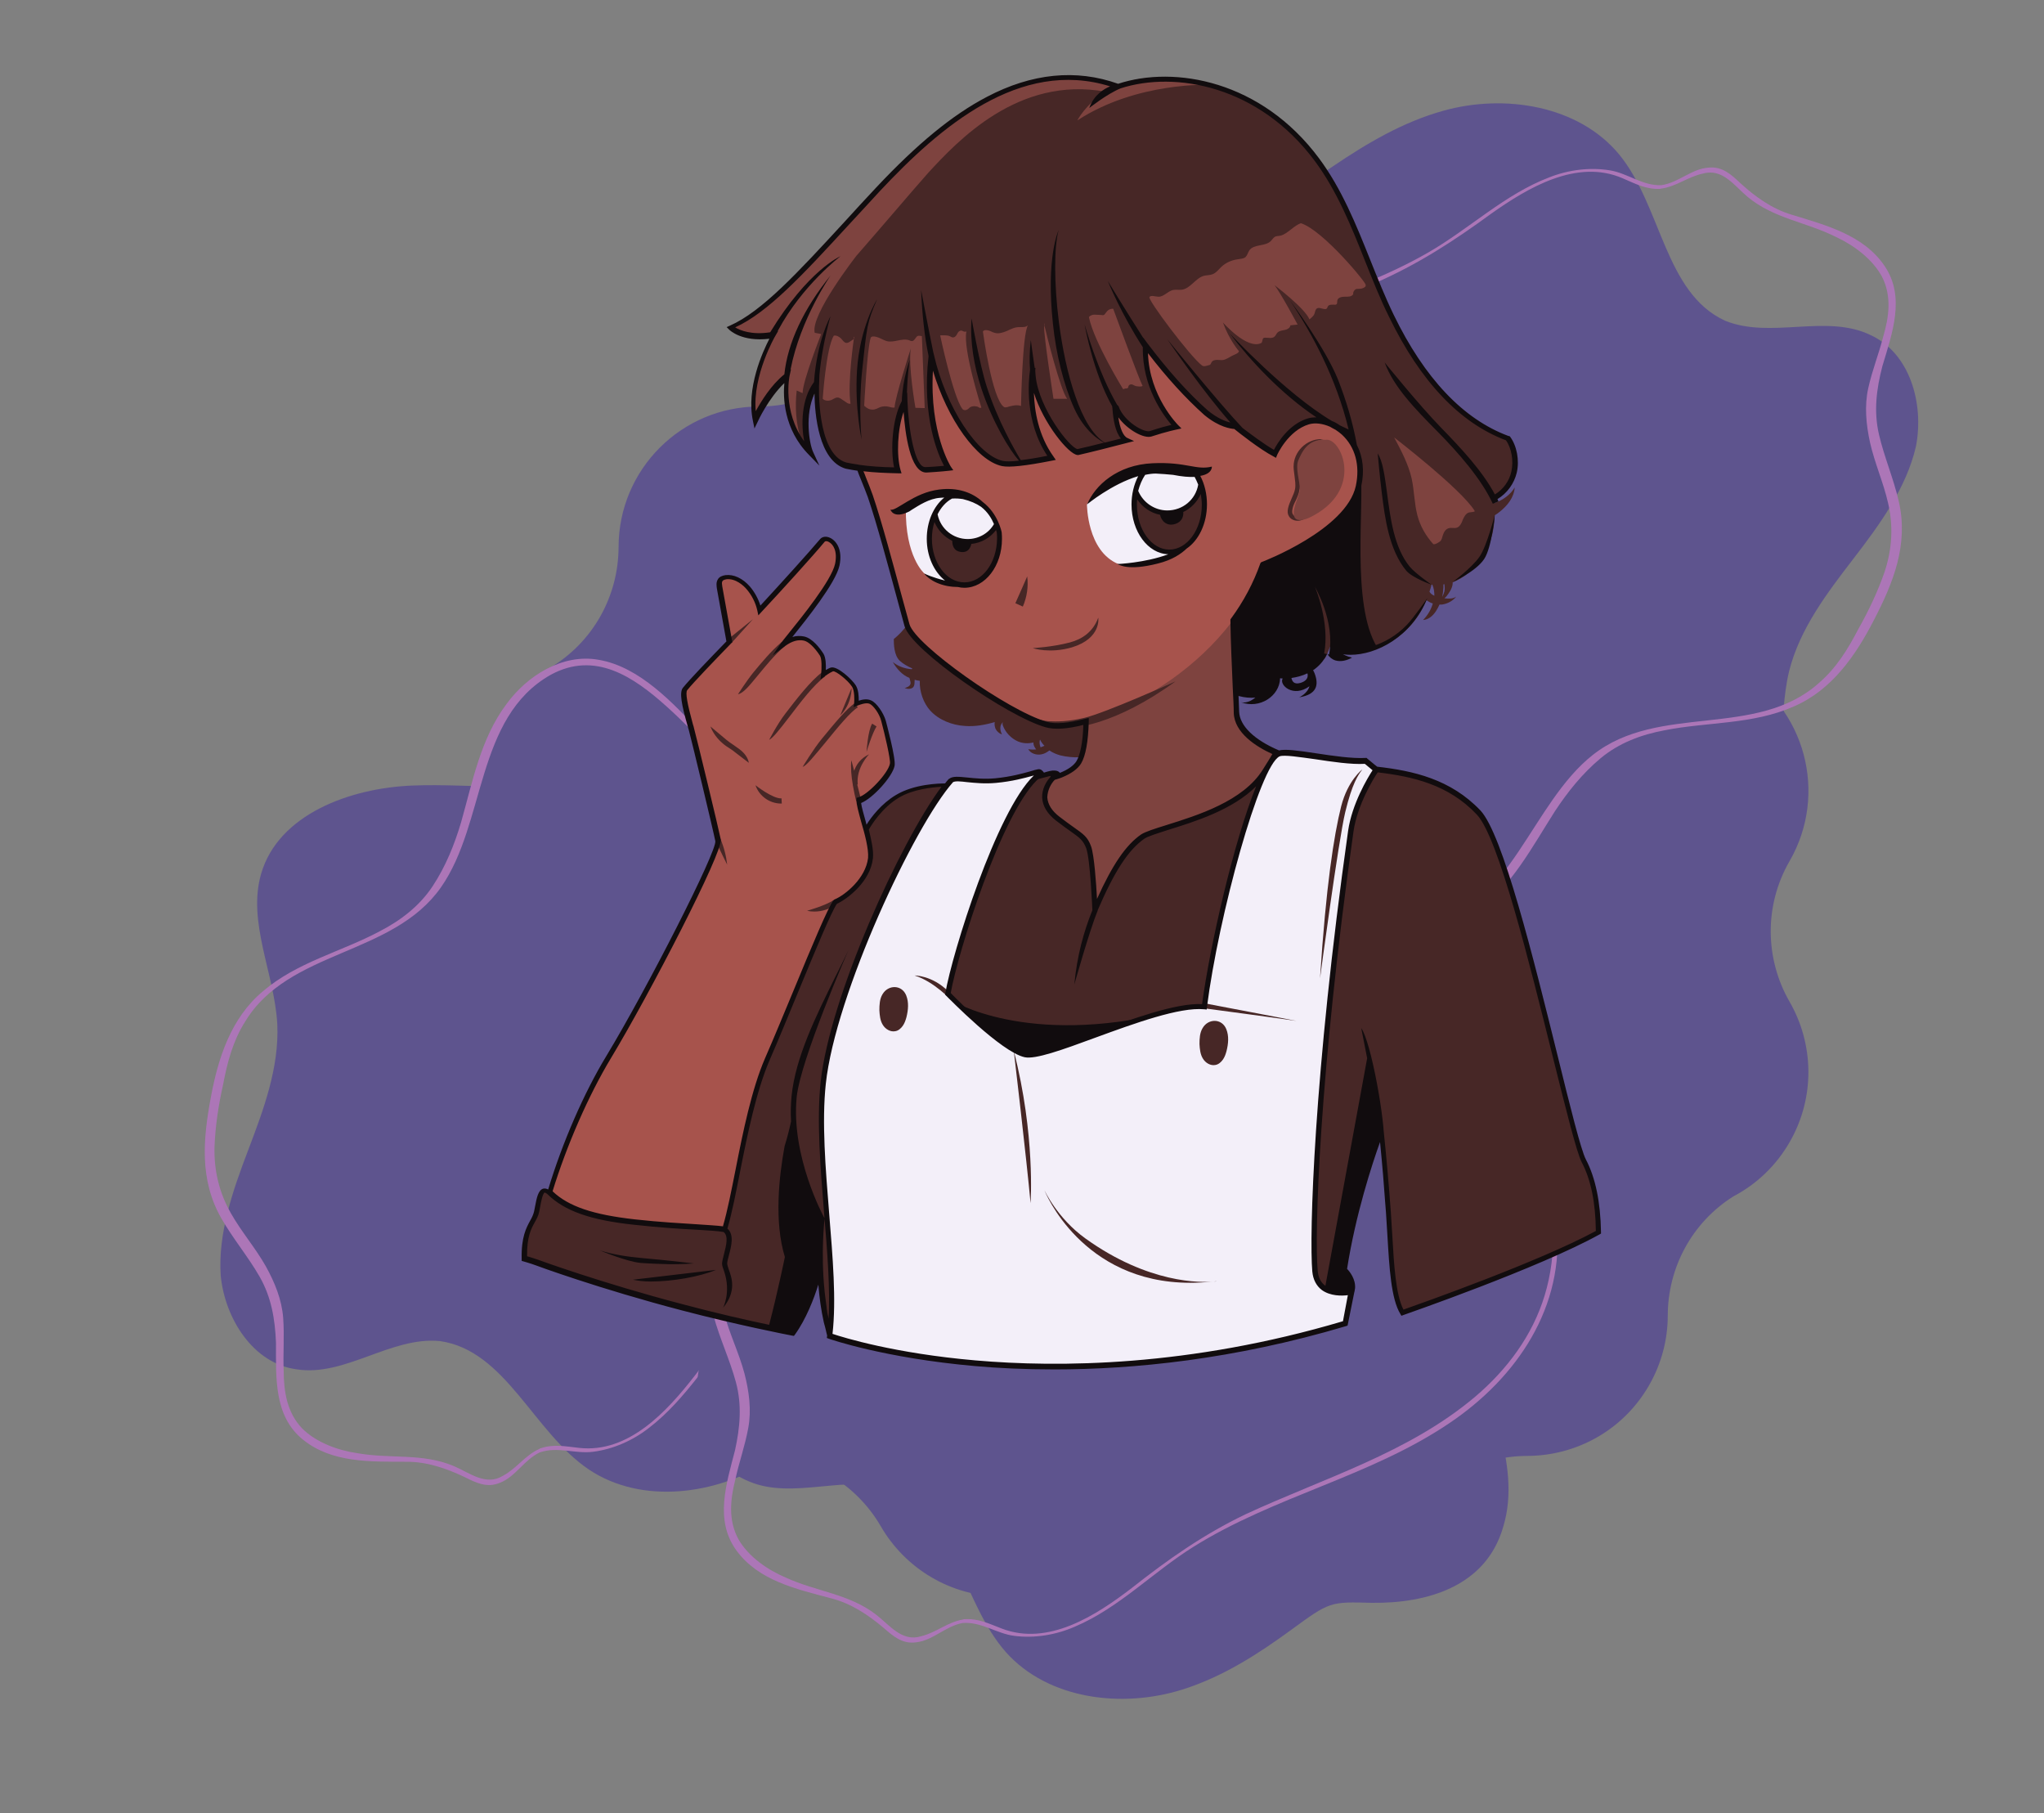 <svg xmlns="http://www.w3.org/2000/svg" xmlns:xlink="http://www.w3.org/1999/xlink" width="424" zoomAndPan="magnify" viewBox="0 0 318 282" height="376" preserveAspectRatio="xMidYMid meet" version="1.0"><rect x="0" y="0" width="318" height="282" fill="#808080" stroke="none"/><defs><clipPath id="10e2482440"><path d="M 74.352 41.352 L 281.352 41.352 L 281.352 248.352 L 74.352 248.352 Z M 74.352 41.352 " clip-rule="nonzero"/></clipPath><clipPath id="74b4735046"><path d="M 34 98 L 162 98 L 162 233 L 34 233 Z M 34 98 " clip-rule="nonzero"/></clipPath><clipPath id="61cdd91d23"><path d="M 194.598 179.855 L 67.922 260.188 L 0.441 153.781 L 127.117 73.445 Z M 194.598 179.855 " clip-rule="nonzero"/></clipPath><clipPath id="d0bb7b7021"><path d="M 194.598 179.855 L 67.922 260.188 L 0.441 153.781 L 127.117 73.445 Z M 194.598 179.855 " clip-rule="nonzero"/></clipPath><clipPath id="411ceeb9b3"><path d="M 31 102 L 160 102 L 160 231 L 31 231 Z M 31 102 " clip-rule="nonzero"/></clipPath><clipPath id="75fe0ab9b2"><path d="M 194.598 179.855 L 67.922 260.188 L 0.441 153.781 L 127.117 73.445 Z M 194.598 179.855 " clip-rule="nonzero"/></clipPath><clipPath id="a0ba6e66da"><path d="M 194.598 179.855 L 67.922 260.188 L 0.441 153.781 L 127.117 73.445 Z M 194.598 179.855 " clip-rule="nonzero"/></clipPath><clipPath id="4e35379d61"><path d="M 108 140 L 240 140 L 240 265 L 108 265 Z M 108 140 " clip-rule="nonzero"/></clipPath><clipPath id="b88b428543"><path d="M 268.422 235.844 L 125.551 281.547 L 87.16 161.539 L 230.031 115.836 Z M 268.422 235.844 " clip-rule="nonzero"/></clipPath><clipPath id="6fd876fc58"><path d="M 268.422 235.844 L 125.551 281.547 L 87.16 161.539 L 230.031 115.836 Z M 268.422 235.844 " clip-rule="nonzero"/></clipPath><clipPath id="e2d8a32461"><path d="M 110 134 L 243 134 L 243 256 L 110 256 Z M 110 134 " clip-rule="nonzero"/></clipPath><clipPath id="cd0f85aa5a"><path d="M 268.422 235.844 L 125.551 281.547 L 87.16 161.539 L 230.031 115.836 Z M 268.422 235.844 " clip-rule="nonzero"/></clipPath><clipPath id="f8c2e69d5b"><path d="M 268.422 235.844 L 125.551 281.547 L 87.16 161.539 L 230.031 115.836 Z M 268.422 235.844 " clip-rule="nonzero"/></clipPath><clipPath id="2b0baf2f98"><path d="M 165 16 L 299 16 L 299 139 L 165 139 Z M 165 16 " clip-rule="nonzero"/></clipPath><clipPath id="863e4c8c0d"><path d="M 139.27 40.984 L 283.738 0.625 L 317.641 121.98 L 173.172 162.34 Z M 139.27 40.984 " clip-rule="nonzero"/></clipPath><clipPath id="a2a7d68fc6"><path d="M 139.27 40.984 L 283.738 0.625 L 317.641 121.98 L 173.172 162.34 Z M 139.27 40.984 " clip-rule="nonzero"/></clipPath><clipPath id="38b3e74887"><path d="M 163 26 L 296 26 L 296 146 L 163 146 Z M 163 26 " clip-rule="nonzero"/></clipPath><clipPath id="7c2d066389"><path d="M 139.27 40.984 L 283.738 0.625 L 317.641 121.98 L 173.172 162.34 Z M 139.27 40.984 " clip-rule="nonzero"/></clipPath><clipPath id="297e3614c4"><path d="M 139.27 40.984 L 283.738 0.625 L 317.641 121.98 L 173.172 162.34 Z M 139.27 40.984 " clip-rule="nonzero"/></clipPath><clipPath id="cf016de6be"><path d="M 81.078 118 L 249 118 L 249 213 L 81.078 213 Z M 81.078 118 " clip-rule="nonzero"/></clipPath><clipPath id="1fc08523bd"><path d="M 81.078 11 L 249.078 11 L 249.078 214 L 81.078 214 Z M 81.078 11 " clip-rule="nonzero"/></clipPath></defs><g clip-path="url(#10e2482440)"><path fill="#5e548e" d="M 256.555 74.184 C 252.508 67.172 245.164 63.25 237.613 63.246 L 237.617 63.242 C 230.066 63.238 222.723 59.316 218.676 52.305 C 212.637 41.848 199.262 38.262 188.801 44.301 L 188.801 44.305 L 188.801 44.297 C 182.305 48.039 174.059 48.336 167.078 44.379 C 163.828 42.465 160.039 41.363 155.992 41.363 C 147.898 41.363 140.832 45.762 137.051 52.297 C 133.27 58.832 126.203 63.23 118.109 63.23 C 106.031 63.23 96.238 73.02 96.238 85.098 L 96.238 85.102 L 96.234 85.098 C 96.227 92.594 92.363 99.879 85.457 103.945 C 82.168 105.801 79.316 108.535 77.293 112.043 C 73.246 119.055 73.52 127.371 77.289 133.914 C 81.059 140.457 81.332 148.773 77.285 155.785 C 71.246 166.242 74.828 179.617 85.289 185.656 L 85.293 185.66 L 85.289 185.664 C 91.824 189.441 96.219 196.508 96.219 204.605 C 96.219 216.684 106.012 226.473 118.09 226.473 C 126.184 226.473 133.246 230.871 137.031 237.406 C 140.812 243.941 147.879 248.34 155.973 248.34 C 160.02 248.34 163.809 247.238 167.059 245.324 C 174.035 241.367 182.285 241.664 188.781 245.41 L 188.781 245.402 C 199.242 251.441 212.617 247.855 218.656 237.398 C 222.703 230.391 230.043 226.469 237.594 226.461 L 237.594 226.457 C 245.145 226.453 252.488 222.531 256.531 215.523 C 258.523 212.07 259.469 208.305 259.465 204.586 L 259.469 204.59 C 259.477 197.305 263.125 190.215 269.676 186.09 C 273.207 184.234 276.27 181.391 278.41 177.68 C 282.461 170.668 282.184 162.352 278.414 155.809 C 274.645 149.266 274.371 140.949 278.418 133.938 C 284.457 123.477 280.875 110.105 270.414 104.062 L 270.41 104.062 L 270.414 104.062 C 263.93 100.309 259.555 93.324 259.484 85.309 C 259.523 81.531 258.578 77.691 256.555 74.184 " fill-opacity="1" fill-rule="nonzero"/></g><g clip-path="url(#74b4735046)"><g clip-path="url(#61cdd91d23)"><g clip-path="url(#d0bb7b7021)"><path fill="#5e548e" d="M 161.578 190.203 C 162.016 179.602 153.09 171.172 149.742 161.188 C 145.996 150.266 149.168 138.328 149.441 126.844 C 149.715 115.355 145.012 101.668 133.805 99.047 C 126.07 97.203 118.426 101.457 112.207 106.395 C 105.988 111.328 100.398 117.258 93.066 120.121 C 83.992 123.691 73.84 121.793 64.145 122.188 C 54.449 122.578 43.312 126.664 40.625 135.91 C 38.441 143.449 42.723 151.449 43.141 159.324 C 43.445 166.078 41.008 172.586 38.625 178.859 C 36.238 185.137 33.891 191.785 34.34 198.449 C 35.016 205.164 39.414 212.102 46.148 212.992 C 53.664 214.18 60.797 207.867 68.418 208.594 C 78.676 210.027 82.984 222.777 91.645 228.598 C 99.898 234.082 111.438 232.52 119.809 227.211 C 125.34 223.703 129.691 218.957 133.719 214.02 C 138.422 208.262 138.422 208.262 144.836 206.773 C 153.082 204.719 161.348 199.875 161.578 190.203 Z M 161.578 190.203 " fill-opacity="1" fill-rule="nonzero"/></g></g></g><g clip-path="url(#411ceeb9b3)"><g clip-path="url(#75fe0ab9b2)"><g clip-path="url(#a0ba6e66da)"><path fill="#ac76b7" d="M 83.98 225.914 C 86.75 224.953 89.516 226.176 92.27 225.816 C 95.402 225.422 98.508 224.047 101.023 222.055 C 106.906 217.531 110.605 210.816 115.719 205.391 C 125.941 194.543 139.605 187.859 149.418 176.676 C 157.746 167.227 162.285 154.621 157.645 142.285 C 155.547 136.469 151.18 132.094 144.91 131.305 C 142.082 130.914 139.094 131.223 136.211 131.066 C 132.488 130.848 129.066 129.84 125.801 128.141 C 119.27 124.742 114.184 119.23 109.047 113.957 C 104.824 109.488 99.559 103.699 93.109 102.625 C 87.5 101.621 81.969 105.129 78.789 109.523 C 74.797 114.836 73.52 121.602 71.738 127.891 C 70.727 131.312 69.34 134.77 67.309 137.844 C 65.281 140.918 62.34 143.18 59.039 144.875 C 53.098 148.047 46.164 149.664 40.887 154.203 C 35.945 158.328 33.934 164.566 32.812 170.637 C 31.586 177.172 31.016 183.488 34.414 189.469 C 36.246 192.676 38.645 195.52 40.391 198.582 C 42.223 201.785 42.793 205.195 42.938 208.875 C 42.949 214.223 42.574 220.219 47.098 223.898 C 51.621 227.582 57.633 227.34 63.223 227.371 C 66.387 227.348 69.438 228.391 72.293 229.754 C 74.039 230.629 75.789 231.508 77.812 230.621 C 80.211 229.695 81.531 227.07 83.98 225.914 C 84.352 225.879 84.137 225.223 83.852 225.402 C 81.688 226.379 80.383 228.395 78.305 229.516 C 75.609 231.223 73.055 229.074 70.609 228.043 C 65.723 225.98 60.762 226.945 55.617 226.039 C 52.551 225.602 49.184 224.363 47 222.176 C 44.637 219.703 44.156 216.438 44.137 213.273 C 44.016 210.57 44.266 207.832 44.055 204.988 C 43.844 202.145 42.742 199.469 41.359 196.973 C 39.707 194.051 37.574 191.633 35.922 188.711 C 34.09 185.508 33.285 182.047 33.371 178.418 C 33.496 175.164 33.992 171.871 34.723 168.633 C 35.363 165.25 36.234 161.918 38.121 158.934 C 44.91 147.684 61.09 148.734 68.609 138.012 C 75.602 128.02 73.941 111.605 85.652 104.977 C 92.586 101.172 98.59 105.305 103.648 109.836 C 108.711 114.367 113.102 119.719 118.445 124.07 C 122.879 127.613 128.02 130.703 133.828 131.387 C 139.863 132.125 146.562 130.457 151.816 134.664 C 157.109 139.246 158.969 147.199 158.723 153.707 C 158.473 160.215 156 166.352 152.238 171.711 C 144.383 182.848 132.57 189.941 122.262 198.461 C 116.699 203.18 112.387 208.297 108.059 214.02 C 103.785 219.508 97.809 226.078 90.098 225.211 C 87.961 224.98 86.105 224.566 83.992 225.312 C 83.566 225.582 83.695 226.098 83.98 225.914 Z M 83.98 225.914 " fill-opacity="1" fill-rule="nonzero"/></g></g></g><g clip-path="url(#4e35379d61)"><g clip-path="url(#b88b428543)"><g clip-path="url(#6fd876fc58)"><path fill="#5e548e" d="M 233.859 237.508 C 236.961 227.367 230.457 216.953 229.742 206.445 C 228.879 194.93 234.965 184.184 238.133 173.141 C 241.301 162.098 240.211 147.664 230.027 142.297 C 223.012 138.559 214.539 140.738 207.277 143.941 C 200.012 147.148 193.105 151.469 185.289 152.387 C 175.605 153.547 166.262 149.145 156.781 147.074 C 147.301 145.004 135.496 146.141 130.559 154.406 C 126.543 161.148 128.66 169.973 127.074 177.695 C 125.66 184.309 121.656 189.988 117.766 195.457 C 113.871 200.926 109.918 206.766 108.668 213.324 C 107.625 219.992 110.129 227.816 116.414 230.379 C 123.387 233.43 131.887 229.125 139.074 231.754 C 148.637 235.734 149.582 249.16 156.492 256.98 C 163.09 264.371 174.648 265.777 184.09 262.758 C 190.328 260.762 195.738 257.273 200.883 253.512 C 206.887 249.129 206.887 249.129 213.473 249.312 C 221.969 249.41 231.191 246.809 233.859 237.508 Z M 233.859 237.508 " fill-opacity="1" fill-rule="nonzero"/></g></g></g><g clip-path="url(#e2d8a32461)"><g clip-path="url(#cd0f85aa5a)"><g clip-path="url(#f8c2e69d5b)"><path fill="#ac76b7" d="M 149.754 252.449 C 152.676 252.219 155.043 254.102 157.801 254.449 C 160.926 254.855 164.281 254.312 167.219 253.02 C 174.055 250.129 179.328 244.57 185.648 240.613 C 198.281 232.699 213.191 229.691 225.512 221.348 C 235.961 214.312 243.535 203.266 242.164 190.152 C 241.605 183.996 238.488 178.66 232.621 176.312 C 229.98 175.219 227.012 174.762 224.262 173.883 C 220.719 172.727 217.66 170.891 214.93 168.422 C 209.469 163.48 205.941 156.863 202.309 150.461 C 199.348 145.07 195.719 138.137 189.754 135.473 C 184.578 133.078 178.34 135.074 174.152 138.527 C 168.949 142.652 166 148.875 162.688 154.512 C 160.844 157.566 158.629 160.562 155.887 163.023 C 153.148 165.484 149.73 166.93 146.109 167.734 C 139.555 169.305 132.441 169.117 126.188 172.172 C 120.363 174.914 116.84 180.441 114.219 186.031 C 111.383 192.043 109.234 198.008 111.008 204.656 C 111.973 208.219 113.574 211.578 114.488 214.984 C 115.449 218.547 115.141 221.988 114.352 225.586 C 113.012 230.766 111.133 236.469 114.578 241.176 C 118.023 245.879 123.902 247.168 129.301 248.609 C 132.371 249.387 135.059 251.168 137.473 253.207 C 138.945 254.496 140.414 255.789 142.598 255.441 C 145.148 255.152 147.09 252.949 149.754 252.449 C 150.121 252.504 150.078 251.816 149.758 251.918 C 147.418 252.316 145.645 253.938 143.352 254.496 C 140.312 255.469 138.383 252.742 136.277 251.129 C 132.07 247.898 127.031 247.574 122.277 245.398 C 119.426 244.199 116.477 242.152 114.918 239.48 C 113.258 236.496 113.617 233.211 114.398 230.145 C 114.965 227.5 115.902 224.914 116.414 222.109 C 116.93 219.305 116.539 216.438 115.832 213.672 C 114.969 210.43 113.52 207.547 112.66 204.305 C 111.695 200.742 111.793 197.191 112.793 193.703 C 113.738 190.586 115.051 187.523 116.574 184.574 C 118.051 181.461 119.734 178.461 122.312 176.051 C 131.727 166.879 147.117 171.988 157.102 163.512 C 166.391 155.613 168.938 139.312 181.941 135.859 C 189.613 133.93 194.375 139.449 198.125 145.109 C 201.879 150.773 204.773 157.062 208.844 162.625 C 212.238 167.168 216.434 171.461 221.875 173.59 C 227.531 175.828 234.434 175.906 238.453 181.309 C 242.414 187.082 242.207 195.242 240.32 201.477 C 238.434 207.711 234.488 213.023 229.496 217.258 C 219.082 226.047 205.859 229.926 193.73 235.562 C 187.156 238.723 181.691 242.582 176.059 247.023 C 170.535 251.254 163.09 256.102 155.848 253.312 C 153.84 252.547 152.152 251.68 149.918 251.867 C 149.438 252.02 149.434 252.551 149.754 252.449 Z M 149.754 252.449 " fill-opacity="1" fill-rule="nonzero"/></g></g></g><g clip-path="url(#2b0baf2f98)"><g clip-path="url(#863e4c8c0d)"><g clip-path="url(#a2a7d68fc6)"><path fill="#5e548e" d="M 173.871 40.605 C 170.395 50.629 176.508 61.277 176.832 71.801 C 177.266 83.34 170.781 93.852 167.207 104.77 C 163.629 115.691 164.184 130.156 174.156 135.895 C 181.027 139.895 189.578 138.027 196.953 135.098 C 204.332 132.164 211.395 128.102 219.242 127.477 C 228.961 126.676 238.137 131.422 247.531 133.844 C 256.93 136.266 268.77 135.57 274.012 127.492 C 278.273 120.906 276.488 112.008 278.359 104.348 C 280.016 97.797 284.227 92.27 288.32 86.945 C 292.414 81.625 296.582 75.938 298.078 69.43 C 299.367 62.805 297.156 54.895 290.969 52.098 C 284.113 48.793 275.461 52.773 268.375 49.883 C 258.965 45.547 258.523 32.098 251.906 24.027 C 245.59 16.395 234.09 14.559 224.543 17.227 C 218.234 18.988 212.699 22.273 207.418 25.84 C 201.254 29.996 201.254 29.996 194.684 29.57 C 186.195 29.156 176.883 31.41 173.871 40.605 Z M 173.871 40.605 " fill-opacity="1" fill-rule="nonzero"/></g></g></g><g clip-path="url(#38b3e74887)"><g clip-path="url(#7c2d066389)"><g clip-path="url(#297e3614c4)"><path fill="#ac76b7" d="M 258.477 28.805 C 255.543 28.926 253.25 26.957 250.508 26.504 C 247.398 25.984 244.027 26.402 241.043 27.582 C 234.105 30.219 228.625 35.578 222.164 39.297 C 209.242 46.734 194.234 49.188 181.609 57.066 C 170.906 63.711 162.926 74.469 163.809 87.621 C 164.141 93.793 167.059 99.242 172.832 101.809 C 175.43 102.996 178.379 103.562 181.094 104.547 C 184.594 105.832 187.582 107.781 190.215 110.352 C 195.488 115.492 198.77 122.234 202.164 128.77 C 204.918 134.262 208.289 141.328 214.152 144.215 C 219.234 146.797 225.543 145.035 229.855 141.742 C 235.211 137.809 238.387 131.699 241.906 126.191 C 243.863 123.211 246.188 120.297 249.02 117.941 C 251.848 115.582 255.316 114.266 258.965 113.594 C 265.574 112.273 272.676 112.723 279.039 109.902 C 284.961 107.379 288.688 101.984 291.512 96.496 C 294.574 90.598 296.941 84.715 295.414 78.004 C 294.586 74.406 293.105 70.992 292.32 67.555 C 291.492 63.961 291.93 60.531 292.852 56.965 C 294.383 51.84 296.473 46.207 293.207 41.379 C 289.938 36.547 284.109 35.043 278.77 33.402 C 275.73 32.512 273.113 30.633 270.773 28.5 C 269.352 27.16 267.93 25.816 265.734 26.082 C 263.176 26.273 261.152 28.406 258.477 28.805 C 258.105 28.734 258.125 29.426 258.449 29.336 C 260.805 29.023 262.637 27.469 264.945 26.996 C 268.02 26.137 269.848 28.934 271.891 30.625 C 275.973 34.012 281 34.52 285.668 36.871 C 288.473 38.176 291.344 40.332 292.805 43.059 C 294.352 46.105 293.871 49.371 292.973 52.406 C 292.309 55.027 291.277 57.578 290.66 60.363 C 290.043 63.145 290.324 66.027 290.93 68.816 C 291.668 72.09 293.012 75.02 293.754 78.293 C 294.582 81.891 294.352 85.438 293.223 88.883 C 292.164 91.965 290.738 94.973 289.105 97.867 C 287.516 100.922 285.723 103.859 283.055 106.172 C 273.309 114.984 258.117 109.309 247.824 117.406 C 238.246 124.953 235.098 141.148 221.973 144.117 C 214.234 145.758 209.68 140.07 206.141 134.27 C 202.605 128.473 199.945 122.078 196.082 116.371 C 192.859 111.699 188.828 107.258 183.469 104.926 C 177.902 102.48 171.008 102.145 167.191 96.598 C 163.445 90.68 163.957 82.531 166.074 76.371 C 168.191 70.211 172.328 65.055 177.477 61.004 C 188.211 52.609 201.57 49.227 213.898 44.043 C 220.586 41.129 226.191 37.477 231.984 33.246 C 237.664 29.223 245.281 24.66 252.414 27.715 C 254.395 28.555 256.047 29.484 258.285 29.379 C 258.773 29.242 258.797 28.715 258.477 28.805 Z M 258.477 28.805 " fill-opacity="1" fill-rule="nonzero"/></g></g></g><path fill="#472726" d="M 232.492 78.23 C 232.453 77.992 232.453 77.75 232.41 77.508 C 233.973 76.707 235.137 75.184 235.535 73.461 C 235.938 71.734 235.617 69.609 234.574 68.207 C 226.16 65.078 220.43 57.219 216.504 49.16 C 212.578 41.098 210.293 32.078 204.926 24.898 C 196.59 13.672 183.609 10.262 173.992 13.512 C 159.648 8.258 146.75 18.723 136.652 29.512 C 126.555 40.297 119.824 48.355 113.773 51.086 C 113.773 51.086 115.777 53.09 120.465 52.246 C 120.465 52.246 116.258 59.383 117.578 65.48 C 117.578 65.48 119.625 60.988 122.629 58.664 C 122.629 58.664 121.145 65.441 126.195 70.574 C 125.395 68.809 124.633 63.195 127.156 59.867 C 127.156 59.867 126.637 71.094 131.684 72.578 C 132.324 72.699 133.004 72.816 133.648 72.898 C 140.379 78.953 142.5 94.711 142.5 94.711 C 141.781 96.559 140.578 98.16 139.055 99.402 C 139.055 100.086 139.055 101.891 139.977 102.773 C 140.539 103.293 141.219 103.656 141.941 103.977 C 141.902 104.016 141.859 104.055 141.859 104.094 C 140.777 104.016 139.738 103.656 138.895 102.973 C 139.535 104.055 140.336 104.977 141.5 105.457 C 141.5 105.5 141.5 105.578 141.539 105.621 C 141.578 105.859 141.699 106.102 141.66 106.34 C 141.578 106.742 141.141 106.902 140.738 107.023 C 140.98 107.062 141.18 107.184 141.418 107.145 C 141.66 107.145 141.902 107.062 142.062 106.902 C 142.34 106.582 142.262 106.141 142.301 105.738 C 142.582 105.82 142.82 105.859 143.102 105.898 C 143.023 107.543 143.664 109.348 144.707 110.512 C 146.066 111.996 148.109 112.797 150.113 112.918 C 151.676 113.039 153.238 112.758 154.762 112.316 C 154.684 112.676 154.762 113.039 154.883 113.359 C 155.082 113.758 155.441 114.082 155.883 114.242 C 155.645 113.758 155.523 113.156 155.762 112.676 C 155.844 112.555 155.926 112.438 156.004 112.316 C 155.965 112.516 155.965 112.676 156.004 112.797 C 156.406 113.918 157.285 114.844 158.367 115.324 C 159.129 115.645 159.969 115.684 160.773 115.484 C 160.773 115.766 160.852 116.047 161.012 116.285 C 161.051 116.367 161.133 116.484 161.211 116.566 C 160.812 116.605 160.371 116.605 159.969 116.527 C 160.371 117.246 161.293 117.488 162.055 117.328 C 162.496 117.246 162.895 117.008 163.258 116.727 C 163.777 117.086 164.379 117.328 164.938 117.488 C 166.902 117.969 169.027 117.891 170.949 117.246 L 179.363 113.078 C 179.203 112.477 183.328 103.293 190.863 92.789 C 198.395 82.242 199.797 95.113 199.797 95.113 L 205.969 101.77 L 206.008 102.57 C 206.168 102.332 206.328 102.051 206.449 101.77 L 208.453 96.918 L 214.223 100.848 C 217.227 99.723 220.27 97.359 221.914 93.348 C 222.234 93.59 222.555 93.75 222.914 93.871 C 222.637 94.832 222.113 95.715 221.395 96.438 C 222.234 96.395 222.914 95.793 223.395 95.074 C 223.598 94.754 223.797 94.391 223.957 94.031 C 224.078 94.031 224.238 94.031 224.359 94.031 C 225.199 93.91 226.039 93.469 226.562 92.789 C 226.121 93.148 225.398 93.148 224.719 93.066 C 224.84 92.949 224.918 92.867 225.039 92.746 C 225.48 92.188 225.922 91.543 226 90.824 C 226 90.742 226 90.664 226 90.582 C 229.246 89.297 232.453 85.648 232.531 80.156 C 232.812 79.996 233.094 79.797 233.332 79.594 C 234.535 78.633 235.535 77.391 235.656 75.824 C 235.016 76.906 233.812 77.832 232.492 78.23 Z M 161.895 116.246 C 161.734 115.883 161.695 115.484 161.773 115.121 C 161.773 115.082 161.812 115.082 161.812 115.043 C 161.973 115.402 162.215 115.723 162.496 116.004 C 162.293 116.086 162.094 116.164 161.895 116.246 Z M 222.996 92.586 C 222.754 92.465 222.516 92.266 222.395 92.027 C 222.516 91.664 222.637 91.305 222.715 90.941 C 222.754 90.941 222.797 90.941 222.836 90.941 C 223.074 91.465 223.156 92.066 223.156 92.668 C 223.117 92.629 223.074 92.629 222.996 92.586 Z M 224.719 91.984 C 224.637 92.305 224.52 92.586 224.359 92.867 C 224.477 92.387 224.52 91.906 224.559 91.426 C 224.559 91.262 224.559 91.062 224.559 90.902 C 224.598 90.902 224.68 90.863 224.719 90.863 C 224.758 91.223 224.797 91.625 224.719 91.984 Z M 224.719 91.984 " fill-opacity="1" fill-rule="nonzero"/><path fill="#110c0e" d="M 214.262 100.688 C 210.133 94.07 212.336 78.27 211.656 73.219 L 189.781 76.066 L 175.477 97.359 L 179.402 112.957 L 190.781 107.344 C 191.824 108.145 193.668 108.668 195.309 108.508 C 195.07 108.707 194.789 108.867 194.508 109.027 C 194.066 109.227 193.547 109.348 193.066 109.227 C 195.949 110.312 199.074 108.305 199.156 105.5 C 199.277 105.5 199.395 105.539 199.555 105.539 C 198.957 106.543 201.199 108.586 203.723 106.742 C 203.402 107.906 202.121 108.465 202.121 108.465 C 204.887 108.023 205.207 106.543 204.523 104.738 C 204.445 104.535 204.363 104.375 204.285 104.254 C 205.164 103.656 205.926 102.852 206.449 101.73 L 206.008 101.648 C 206.93 96.836 204.605 91.344 204.566 91.262 C 204.566 91.262 207.77 96.719 206.77 101.809 L 206.527 101.77 C 206.809 102.211 207.25 102.57 207.77 102.73 C 208.613 102.973 209.574 102.73 210.336 102.289 C 209.613 102.129 208.852 101.809 208.332 101.289 C 209.973 101.648 212.098 101.488 214.262 100.688 Z M 202.32 106.223 C 201.238 106.543 201 105.859 200.918 105.457 C 201.719 105.34 202.562 105.137 203.402 104.738 C 203.402 104.738 203.805 105.781 202.32 106.223 Z M 206.488 101.648 C 206.488 101.691 206.527 101.73 206.566 101.77 L 206.449 101.73 C 206.449 101.691 206.488 101.691 206.488 101.648 Z M 206.488 101.648 " fill-opacity="1" fill-rule="nonzero"/><path fill="#7e433f" d="M 212.059 119.453 C 208.773 124.145 204.566 128.195 199.598 131.082 C 190.422 136.457 175.918 149.328 165.98 145.52 C 160.051 143.234 157.688 127.555 154.039 122.379 C 159.289 122.18 166.18 121.219 167.785 118.57 C 169.426 115.883 168.945 107.785 168.543 105.137 C 167.703 99.242 171.992 93.75 177.398 91.305 C 179.203 90.5 181.164 90.102 183.09 89.699 C 186.176 89.059 189.258 89.18 192.344 88.535 C 191.184 91.465 192.223 106.301 192.344 110.793 C 192.465 115.281 200.598 118.492 205.688 118.934 C 207.891 119.133 210.016 119.254 212.059 119.453 Z M 212.059 119.453 " fill-opacity="1" fill-rule="nonzero"/><g clip-path="url(#cf016de6be)"><path fill="#472726" d="M 248.719 191.672 C 239.223 197.004 218.27 204.184 218.27 204.184 C 216.504 201.336 216.543 194.039 216.105 188.586 C 215.902 186.02 215.504 180.926 214.98 175.875 C 211.898 182.57 207.449 206.309 207.449 206.309 C 157.164 218.34 129.32 207.871 129.32 207.871 C 128.238 204.344 127.836 200.535 127.719 197.285 C 127.719 197.285 126.355 203.34 123.512 207.312 C 119.102 206.43 114.938 205.508 111.051 204.543 C 94.621 200.535 83.645 196.363 83.645 196.363 C 82.883 196.082 81.719 195.762 81.719 195.762 C 81.602 190.832 83.242 190.23 83.602 188.465 C 83.965 186.699 84.164 184.133 85.605 185.578 L 86.648 186.02 L 109.406 172.504 L 134.848 129.156 C 137.414 124.426 142.383 121.258 148.473 122.219 L 155.805 121.617 L 159.051 121.297 L 161.133 120.938 C 162.375 120.656 163.578 120.176 164.176 120.215 C 164.82 120.254 164.859 120.695 164.859 120.695 L 163.738 121.059 C 163.738 121.059 162.695 122.34 162.734 123.945 C 162.816 125.828 164.777 127.312 164.777 127.312 C 168.105 129.879 168.867 129.961 169.547 131.723 C 170.188 133.488 170.547 141.469 170.547 141.469 C 173.555 134.492 175.758 131.605 177.961 130.078 C 180.164 128.516 192.465 126.793 196.992 119.855 L 202.922 118.449 C 203.965 118.691 204.965 118.852 205.887 118.934 C 215.062 119.734 223.836 119.695 230.168 126.391 C 235.457 132.004 244.27 176.234 246.516 180.523 C 248.719 184.777 248.719 190.109 248.719 191.672 Z M 248.719 191.672 " fill-opacity="1" fill-rule="nonzero"/></g><path fill="#110c0e" d="M 147.992 155.582 C 147.992 155.582 159.648 162.922 181.926 157.426 C 181.926 157.426 172.871 169.379 162.535 167.852 C 152.199 166.328 147.992 155.582 147.992 155.582 Z M 147.992 155.582 " fill-opacity="1" fill-rule="nonzero"/><path fill="#a7534c" d="M 138.855 118.934 C 138.535 120.617 135.211 124.105 133.648 124.508 C 133.566 125.988 135.73 131.082 135.449 133.609 C 135.09 136.938 131.762 139.664 130 140.426 C 128.719 141.988 123.469 155.543 119.383 164.926 C 116.098 172.504 114.656 184.777 112.73 191.352 C 108.727 190.348 90.574 191.473 85.488 185.578 C 87.531 178.719 90.895 170.621 94.66 164.363 C 100.871 154.098 112.012 132.324 111.691 130.68 C 111.328 128.996 107.965 114.883 107.523 113.359 C 107.082 111.836 105.879 107.863 106.562 107.102 C 107.602 105.781 110.809 102.492 113.453 99.766 C 112.934 96.957 112.453 94.152 111.93 91.305 C 111.852 90.902 111.809 90.5 112.012 90.18 C 112.211 89.898 112.57 89.781 112.891 89.738 C 114.215 89.578 115.496 90.383 116.379 91.383 C 117.258 92.387 117.859 93.629 118.141 94.914 C 120.945 91.906 126.195 86.09 127.957 84.047 C 128.559 83.324 131.004 84.445 130.281 87.816 C 129.52 91.184 122.508 99.285 121.867 100.246 C 123.109 99.324 124.191 99.125 125.113 99.324 C 126.234 99.562 127.355 101.047 127.836 101.809 C 128.359 102.613 128.078 104.898 128.078 104.898 C 128.078 104.898 128.719 104.375 129.398 104.137 C 130.082 103.895 132.246 105.781 132.844 106.703 C 133.445 107.625 133.246 109.469 133.246 109.469 C 133.926 109.188 134.809 108.949 135.449 109.227 C 136.133 109.508 137.172 110.914 137.492 112.117 C 137.812 113.277 139.016 118.09 138.855 118.934 Z M 203.602 65.559 C 200.156 66.602 198.395 70.613 198.395 70.613 C 196.07 69.371 192.223 66.281 192.223 66.281 C 192.223 66.281 190.34 66.363 187.695 64.195 C 184.934 61.75 181.766 58.344 178.281 53.691 C 177.961 61.309 183.09 66.363 183.09 66.363 C 183.09 66.363 181.527 66.805 179.121 67.484 C 177.48 67.926 173.793 65.48 173.512 62.711 C 173.512 62.711 173.473 67.645 175.355 68.488 C 172.992 69.09 170.348 69.77 167.785 70.371 C 166.262 70.25 160.531 62.793 160.812 57.301 C 160.812 57.301 159.289 65.16 163.695 71.254 C 160.211 71.938 157.328 72.375 156.086 72.098 C 151.957 71.215 146.988 63.715 145.066 55.336 C 143.742 66.684 147.711 72.859 147.711 72.859 C 147.711 72.859 146.309 73.02 144.184 73.141 C 141.34 73.219 140.938 62.473 140.938 62.473 C 139.375 65 138.977 70.371 139.777 73.219 C 137.855 73.219 135.809 73.098 133.766 72.816 C 133.727 72.938 134.891 75.625 135.41 77.148 C 137.453 83.043 140.34 94.512 141.141 97.277 C 142.18 100.727 156.727 110.953 162.773 112.676 C 168.824 114.402 190.461 105.219 196.512 87.734 C 196.512 87.734 209.855 82.723 211.375 75.625 C 212.938 68.527 207.051 64.516 203.602 65.559 Z M 203.602 65.559 " fill-opacity="1" fill-rule="nonzero"/><path fill="#f3eff9" d="M 129.199 207.832 C 130.441 197.125 126.875 180.523 128.117 168.617 C 129.559 154.859 141.781 128.316 147.91 121.379 C 148.793 120.738 151.316 121.699 154.883 121.379 C 158.449 121.059 160.57 120.137 161.531 119.977 C 161.895 119.895 162.176 120.578 162.176 120.578 L 161.012 120.898 C 155.402 126.309 148.551 147.926 147.469 154.539 C 147.469 154.539 155.926 163.203 159.488 164.004 C 163.055 164.805 180.363 155.824 187.375 156.504 C 189.098 143.031 195.391 118.812 198.836 117.168 C 200.398 116.566 208.211 118.531 212.379 118.289 C 213.98 119.695 213.98 119.695 213.98 119.695 C 213.98 119.695 210.734 124.344 210.055 129.199 C 204.727 167.531 204.164 192.355 204.645 197.648 C 205.047 202.059 210.293 200.855 210.293 200.855 L 209.293 205.746 C 162.773 219.742 129.199 207.832 129.199 207.832 Z M 185.652 73.66 C 183.93 73.621 181.887 73.34 179.805 73.219 C 175.996 72.977 170.789 75.785 169.105 78.473 C 169.105 78.473 169.105 85.73 173.992 87.734 C 175.879 88.055 183.57 87.613 185.652 83.805 L 187.215 77.832 L 186.414 74.223 Z M 145.188 77.309 C 143.465 77.59 142.02 78.312 140.938 78.992 C 140.777 86.57 143.785 89.18 143.785 89.18 C 145.027 90.062 147.512 90.902 150.195 90.941 L 155.203 81.359 L 153.199 78.551 L 151.598 77.75 C 149.914 76.828 147.789 76.867 145.188 77.309 Z M 145.188 77.309 " fill-opacity="1" fill-rule="nonzero"/><path fill="#472726" d="M 176.438 78.473 C 176.438 77.75 176.52 77.027 176.68 76.387 C 177.441 78.391 179.363 79.797 181.605 79.797 C 184.25 79.797 186.414 77.871 186.816 75.344 C 187.137 76.305 187.336 77.391 187.336 78.512 C 187.336 82.562 184.891 85.891 181.887 85.891 C 178.883 85.852 176.438 82.562 176.438 78.473 Z M 176.879 75.586 C 176.797 75.824 176.719 76.066 176.68 76.348 C 176.758 76.066 176.84 75.824 176.879 75.586 Z M 176.68 76.387 C 176.68 76.387 176.68 76.348 176.68 76.305 C 176.68 76.348 176.68 76.348 176.68 76.387 Z M 159.809 89.66 C 159.809 89.66 158.566 92.508 157.969 93.828 L 159.129 94.352 C 159.77 92.867 160.012 91.262 159.809 89.66 Z M 166.781 100.688 C 171.391 99.285 170.867 96.074 170.867 96.074 C 170.027 98.359 168.266 99.445 166.461 99.926 C 163.738 100.648 160.691 100.809 160.691 100.809 C 160.73 100.848 163.336 101.691 166.781 100.688 Z M 154.961 81.359 C 155.004 81.438 155.004 81.48 155.043 81.559 C 155.004 81.52 155.004 81.438 154.961 81.359 Z M 154.723 80.879 C 154.801 81 154.844 81.117 154.922 81.238 C 154.844 81.16 154.801 81.039 154.723 80.879 Z M 154.922 81.277 C 154.922 81.32 154.961 81.359 154.961 81.359 C 154.961 81.32 154.922 81.32 154.922 81.277 Z M 155.043 81.559 C 154.16 83.164 152.477 84.246 150.516 84.246 C 147.949 84.246 145.828 82.402 145.426 79.957 C 145.508 79.797 145.586 79.637 145.668 79.516 C 144.984 80.719 144.586 82.203 144.586 83.805 C 144.586 87.773 147.027 90.984 150.035 90.984 C 153.039 90.984 155.484 87.773 155.484 83.805 C 155.484 83.484 155.441 83.164 155.441 82.883 C 155.441 82.883 155.363 82.32 155.043 81.559 Z M 163.375 112.195 L 163.297 112.195 C 161.652 112.156 158.609 110.832 158.168 110.672 C 158.449 111.031 161.332 113.316 163.297 113.398 L 163.375 113.398 C 163.617 113.398 163.938 113.398 164.297 113.398 C 167.141 113.398 173.473 112.797 182.891 105.98 C 182.891 105.98 171.871 110.953 168.625 111.676 C 166.02 112.277 164.297 112.234 163.375 112.195 Z M 117.902 105.059 C 119.062 103.656 120.465 101.891 122.109 100.488 L 121.586 99.887 C 119.902 101.328 118.422 103.133 117.258 104.535 C 116.176 105.859 114.816 107.984 114.816 107.984 C 115.656 107.824 116.578 106.66 117.902 105.059 Z M 128.359 105.219 L 127.879 104.578 C 126.074 105.941 123.91 108.746 122.188 110.992 C 120.945 112.598 119.664 115.082 119.664 115.082 C 120.266 114.762 121.227 113.559 122.828 111.473 C 124.512 109.27 126.594 106.5 128.359 105.219 Z M 133.047 109.348 C 131.805 110.109 129.84 112.516 127.918 114.844 C 126.555 116.484 124.871 119.293 124.871 119.293 C 125.512 119.051 126.594 117.688 128.52 115.363 C 130.281 113.199 132.324 110.711 133.445 110.031 Z M 132.887 119.895 C 132.645 118.934 132.445 118.25 132.445 118.25 C 132.324 119.332 132.445 120.777 132.684 122.102 C 132.684 122.102 132.684 122.141 132.684 122.141 C 132.844 123.102 133.047 123.984 133.207 124.625 L 133.969 124.426 C 133.848 123.906 133.605 122.98 133.367 122.02 L 133.445 122.02 C 133.164 119.375 135.211 117.328 135.211 117.328 C 133.848 117.969 133.207 118.973 132.887 119.895 Z M 134.809 116.969 C 134.809 116.926 135.73 113.961 136.371 112.996 L 135.691 112.555 C 135.008 113.641 134.809 116.969 134.809 116.969 Z M 114.977 116.484 C 114.656 116.246 114.336 116.047 114.016 115.805 C 113.652 115.562 113.293 115.324 112.973 115.043 C 112.211 114.402 110.527 112.996 110.527 112.996 C 110.93 114.039 111.609 114.922 112.453 115.645 C 112.812 115.965 113.211 116.207 113.574 116.445 C 113.895 116.648 114.176 116.848 114.453 117.086 C 115.176 117.648 116.5 118.652 116.5 118.652 C 116.379 117.891 115.855 117.129 114.977 116.484 Z M 117.539 122.141 C 118.102 123.824 119.742 124.988 121.508 124.988 C 121.547 124.988 121.586 124.988 121.625 124.988 L 121.586 124.184 C 120.223 124.266 117.539 122.141 117.539 122.141 Z M 132.484 107.023 L 130.723 111.273 C 132.566 109.469 132.484 107.102 132.484 107.023 Z M 117.141 96.316 L 113.211 99.484 L 113.812 100.004 Z M 125.555 141.668 C 125.914 141.75 126.316 141.789 126.676 141.789 C 127.918 141.789 129.121 141.387 130.121 140.668 L 129.641 140.023 C 128.52 140.828 125.555 141.668 125.555 141.668 Z M 111.328 130.723 C 111.852 131.965 113.133 134.492 113.133 134.492 C 112.973 133.086 112.613 131.723 112.051 130.402 Z M 208.652 125.43 C 207.531 129.918 206.289 137.82 205.367 152.176 C 205.367 152.176 208.211 130.801 209.293 126.309 C 210.375 121.82 211.336 120.496 211.855 119.812 L 211.938 119.695 C 211.977 119.652 209.695 121.34 208.652 125.43 Z M 188.859 199.332 C 189.18 199.293 189.34 199.293 189.34 199.293 C 189.18 199.332 189.02 199.332 188.859 199.332 Z M 168.867 192.637 C 164.457 189.469 162.496 185.137 162.496 185.137 C 162.535 185.297 168.266 199.531 185.172 199.531 C 186.336 199.531 187.578 199.453 188.859 199.332 C 186.895 199.531 178.684 199.691 168.867 192.637 Z M 160.332 187.141 C 160.332 187.141 161.094 176.516 157.727 163.484 C 157.727 163.484 159.73 180.484 160.332 187.141 Z M 142.301 151.734 C 145.348 152.695 147.992 155.582 147.992 155.582 L 147.551 154.219 C 145.027 151.695 142.301 151.734 142.301 151.734 Z M 187.258 156.824 C 187.258 156.824 201.32 158.711 201.641 158.789 C 201.961 158.832 187.418 156.062 187.418 156.062 Z M 137.293 154.66 C 136.852 155.383 136.812 156.305 136.812 157.148 C 136.852 157.91 136.934 158.75 137.332 159.391 C 137.734 160.074 138.535 160.555 139.297 160.395 C 139.777 160.316 140.176 159.953 140.457 159.555 C 140.738 159.152 140.898 158.672 141.02 158.23 C 141.301 157.105 141.418 155.902 140.98 154.82 C 140.297 153.137 138.176 153.137 137.293 154.66 Z M 187.098 159.914 C 186.656 160.637 186.613 161.559 186.613 162.398 C 186.656 163.16 186.734 164.004 187.137 164.645 C 187.535 165.328 188.336 165.809 189.098 165.648 C 189.578 165.566 189.98 165.207 190.262 164.805 C 190.543 164.406 190.703 163.922 190.82 163.484 C 191.102 162.359 191.223 161.156 190.781 160.074 C 190.102 158.391 187.977 158.391 187.098 159.914 Z M 203.281 69.852 C 204.324 68.488 205.887 68.328 205.887 68.328 C 204.844 68.207 203.723 68.566 202.844 69.289 C 201.961 70.012 201.398 71.055 201.281 72.098 C 201.199 72.738 201.32 73.418 201.398 74.02 C 201.48 74.742 201.602 75.383 201.48 76.066 C 201.398 76.547 201.16 77.027 200.957 77.508 C 200.758 77.992 200.52 78.473 200.398 79.035 C 200.277 79.555 200.316 79.957 200.52 80.277 C 200.758 80.719 201.281 81 201.879 81 C 201.922 81 201.961 81 202 81 C 202.562 80.957 203.043 80.676 203.402 80.438 C 203.402 80.438 201.719 81 201.121 79.957 C 201.039 79.797 201 79.516 201.078 79.195 C 201.16 78.711 201.359 78.312 201.602 77.832 C 201.84 77.309 202.082 76.789 202.16 76.227 C 202.32 75.465 202.199 74.703 202.082 73.98 C 202 73.379 201.922 72.777 201.961 72.215 C 202.082 71.293 202.684 70.613 203.281 69.852 Z M 203.281 69.852 " fill-opacity="1" fill-rule="nonzero"/><path fill="#7e433f" d="M 172.031 14.273 C 158.406 11.746 148.953 21.973 144.426 26.863 C 141.34 30.352 137.773 34.602 133.246 39.777 C 133.246 39.777 126.035 49 126.754 51.766 C 127.195 51.848 127.637 51.926 127.758 51.965 C 127.758 51.965 124.832 59.383 124.871 61.148 L 123.949 60.746 C 123.672 63.195 123.789 65.961 124.711 68.648 C 121.547 64.398 122.629 58.543 122.629 58.543 C 119.625 60.91 117.578 65.359 117.578 65.359 C 116.258 59.305 120.465 52.125 120.465 52.125 C 115.777 52.969 113.773 50.965 113.773 50.965 C 119.824 48.277 126.555 40.176 136.652 29.391 C 144.465 21.051 153.961 12.91 164.5 12.066 C 169.668 11.508 173.312 13.109 173.754 13.309 C 175.516 12.547 177.68 12.027 180.324 12.066 C 180.324 12.066 186.176 12.508 188.336 13.191 C 188.336 13.191 176.879 12.668 167.625 18.723 C 167.582 18.766 168.867 16.199 172.031 14.273 Z M 132.727 52.809 C 132.363 53.008 132.004 53.41 131.602 53.328 C 131.281 53.25 131.082 52.887 130.844 52.648 C 130.562 52.367 130.121 52.125 129.719 52.207 C 128.52 54.172 127.996 62.031 127.996 62.031 C 128.359 62.391 128.957 62.391 129.398 62.191 C 129.68 62.07 129.922 61.871 130.199 61.832 C 130.641 61.789 130.961 62.152 131.324 62.352 C 131.645 62.551 131.926 62.875 132.324 62.793 C 131.805 59.547 132.887 52.367 132.887 52.367 C 132.684 52.449 132.926 52.688 132.727 52.809 Z M 142.582 52.406 C 142.383 52.648 142.223 53.008 141.902 53.051 C 141.738 53.051 141.578 53.008 141.461 52.93 C 140.336 52.527 139.098 53.371 137.934 53.051 C 137.531 52.93 137.133 52.688 136.73 52.527 C 136.332 52.367 135.57 52.168 135.449 52.566 C 134.891 54.332 134.449 63.113 134.449 63.113 C 134.848 63.477 135.211 63.715 135.77 63.715 C 136.211 63.715 136.57 63.477 136.973 63.312 C 137.371 63.195 137.855 63.152 138.293 63.273 C 138.613 63.355 138.855 63.434 139.176 63.395 C 139.215 61.91 141.699 54.211 141.699 54.211 C 141.258 56.816 142.422 63.434 142.422 63.434 L 143.863 63.477 L 143.422 52.285 C 143.102 52.246 142.82 52.125 142.582 52.406 Z M 150.355 51.566 C 149.793 51.727 149.715 51.203 149.234 51.523 C 149.031 51.645 148.953 51.887 148.832 52.086 C 148.711 52.285 148.512 52.488 148.27 52.488 C 148.109 52.488 147.992 52.406 147.832 52.328 C 147.391 52.086 146.75 52.168 146.27 52.168 C 146.27 52.168 148.27 61.672 149.715 63.594 C 149.914 63.875 150.316 63.836 150.594 63.637 C 150.715 63.555 150.797 63.434 150.914 63.355 C 151.234 63.152 151.637 63.152 151.996 63.234 C 152.359 63.312 152.316 63.555 152.68 63.395 C 152.68 63.395 149.754 54.25 150.355 51.566 Z M 158.527 50.883 C 157.848 50.883 157.246 51.203 156.645 51.484 C 156.043 51.727 155.363 51.965 154.723 51.766 C 154.402 51.688 154.121 51.484 153.801 51.406 C 153.48 51.324 153.078 51.285 152.918 51.566 C 152.918 51.566 154.32 62.07 156.203 63.312 C 156.484 63.477 157.004 63.195 157.328 63.152 C 157.887 63.035 158.289 62.953 158.848 63.152 C 158.848 63.152 159.051 51.848 159.93 50.602 C 159.531 50.965 159.051 50.844 158.527 50.883 Z M 162.453 50.562 C 162.453 50.562 162.453 50.602 162.496 50.684 C 162.574 49.801 162.453 50.562 162.453 50.562 Z M 162.453 50.844 C 162.336 51.965 163.898 62.031 163.898 62.031 L 166.02 62.031 C 164.938 60.586 162.734 51.727 162.496 50.645 C 162.496 50.684 162.453 50.762 162.453 50.844 Z M 171.992 48.719 C 171.949 48.797 171.871 48.879 171.789 48.957 C 171.672 49.039 171.512 49.039 171.391 49 C 171.109 49 170.867 48.957 170.59 48.957 C 170.348 48.957 170.109 48.918 169.906 49 C 169.707 49.078 169.387 49.199 169.426 49.398 C 170.227 53.211 174.715 60.508 174.715 60.508 C 174.836 60.586 174.996 60.387 175.156 60.426 C 175.316 60.426 175.477 60.387 175.516 60.266 C 175.555 60.148 175.555 60.027 175.637 59.945 C 175.758 59.785 175.996 59.746 176.199 59.824 C 176.398 59.906 176.559 60.027 176.758 60.066 C 177.078 60.105 177.48 60.188 177.762 60.027 C 177.199 58.984 173.191 48.035 173.191 48.035 C 172.672 47.996 172.312 48.238 171.992 48.719 Z M 202.402 34.723 C 201.398 35.004 200.277 36.406 199.234 36.648 C 198.914 36.727 198.555 36.688 198.316 36.848 C 198.074 37.008 197.914 37.289 197.715 37.492 C 196.832 38.371 195.027 37.93 194.348 38.973 C 194.148 39.293 194.066 39.695 193.785 39.977 C 193.465 40.258 192.984 40.258 192.543 40.336 C 191.625 40.457 190.703 40.859 190.02 41.5 C 189.578 41.941 189.18 42.461 188.617 42.664 C 188.219 42.824 187.738 42.785 187.297 42.902 C 185.973 43.266 185.211 44.91 183.809 45.07 C 183.371 45.109 182.93 45.027 182.488 45.109 C 181.648 45.309 181.047 46.191 180.203 46.152 C 179.844 46.152 179.043 45.871 178.844 46.191 C 178.32 46.352 185.211 55.535 187.016 56.859 C 187.297 57.059 187.695 56.898 188.016 56.816 C 188.137 56.777 188.219 56.777 188.297 56.699 C 188.379 56.617 188.418 56.457 188.5 56.336 C 188.66 56.055 189.02 55.977 189.379 55.977 C 189.699 55.977 190.062 56.055 190.383 55.977 C 190.582 55.938 190.781 55.816 190.98 55.734 C 191.184 55.617 191.422 55.496 191.625 55.375 C 191.902 55.215 192.785 54.934 192.746 54.613 C 192.746 54.613 191.262 52.93 190.262 50.16 C 190.262 50.16 193.988 54.414 196.191 53.371 C 196.473 53.25 196.312 52.77 196.59 52.566 C 196.672 52.527 196.75 52.527 196.871 52.527 C 197.352 52.527 197.914 52.688 198.273 52.367 C 198.477 52.207 198.555 51.926 198.754 51.727 C 199.035 51.445 199.477 51.406 199.879 51.324 C 200.277 51.246 200.719 51.004 200.758 50.602 L 201.879 50.484 C 201.879 50.484 199.156 45.391 198.273 44.348 C 198.273 44.348 203.004 47.918 203.723 49.68 C 204.004 49.441 204.363 49.16 204.484 48.84 C 204.605 48.559 204.605 48.238 204.805 48.035 C 205.164 47.715 205.688 48.078 206.168 48.078 C 206.246 48.078 206.328 48.078 206.406 47.996 C 206.488 47.918 206.527 47.797 206.566 47.676 C 206.77 47.316 207.289 47.395 207.691 47.395 C 207.77 47.395 207.852 47.395 207.891 47.355 C 208.09 47.234 208.012 46.953 208.051 46.754 C 208.133 46.273 208.73 46.152 209.211 46.152 C 209.695 46.152 210.293 46.191 210.535 45.75 C 210.453 45.469 210.734 45.027 211.016 44.949 C 211.297 44.91 211.617 44.949 211.898 44.867 C 212.176 44.789 212.578 44.59 212.457 44.309 C 212.738 44.188 205.887 35.848 202.402 34.723 Z M 229.406 79.434 C 227.281 76.027 216.906 68.047 216.906 68.047 C 217.988 70.09 219.109 72.176 219.629 74.461 C 220.031 76.348 220.031 78.312 220.512 80.156 C 220.953 81.84 221.832 83.363 222.996 84.648 C 223.355 84.688 223.676 84.445 223.996 84.246 C 224.316 84.004 224.359 83.605 224.477 83.242 C 224.637 82.762 224.918 82.281 225.398 82.16 C 225.801 82.039 226.242 82.203 226.641 82.082 C 227.121 81.922 227.402 81.359 227.562 80.879 C 227.762 80.398 228.043 79.875 228.523 79.715 C 228.727 79.676 228.926 79.676 229.125 79.637 C 229.328 79.594 229.488 79.594 229.406 79.434 Z M 202 71.574 C 201.48 72.699 202.242 75.023 202.242 76.027 C 202.242 77.027 201.039 78.953 201.32 80.234 C 201.602 81.52 203.723 80.516 203.723 80.516 C 212.418 76.305 208.652 68.008 206.246 68.406 C 203.402 68.207 202.523 70.41 202 71.574 Z M 202 71.574 " fill-opacity="1" fill-rule="nonzero"/><g clip-path="url(#1fc08523bd)"><path fill="#110c0e" d="M 176.039 78.473 C 176.039 82.684 178.602 86.133 181.766 86.211 C 178.121 87.574 173.793 87.734 173.793 87.734 C 174.152 87.816 175.395 88.859 180.125 87.656 C 182.406 87.094 183.77 86.133 184.613 85.328 C 186.496 84.047 187.777 81.438 187.777 78.434 C 187.777 76.867 187.418 75.305 186.734 74.02 C 188.66 73.699 188.539 72.578 188.539 72.578 C 186.055 73.18 184.613 71.816 179.324 72.055 C 173.832 72.297 170.348 75.504 169.145 78.434 C 169.145 78.434 172.992 75.266 177.078 74.062 C 176.398 75.383 176.039 76.906 176.039 78.473 Z M 186.816 76.828 C 186.895 77.391 186.977 77.949 186.977 78.512 C 186.977 82.363 184.691 85.488 181.926 85.488 C 179.164 85.488 176.879 82.363 176.879 78.512 C 176.879 78.23 176.879 77.949 176.918 77.672 C 177.762 78.914 179.043 79.797 180.484 80.074 C 180.645 80.957 181.488 81.961 182.891 81.48 C 184.051 81.078 184.133 80.074 184.09 79.637 C 185.293 79.074 186.254 78.07 186.816 76.828 Z M 178.16 73.859 C 178.723 73.738 179.281 73.66 179.805 73.66 C 180.727 73.699 181.605 73.781 182.488 73.859 C 183.93 74.141 185.012 74.223 185.855 74.18 C 186.055 74.543 186.254 74.984 186.414 75.383 C 186.016 77.711 184.012 79.395 181.605 79.395 C 179.645 79.395 177.84 78.191 177.078 76.348 C 177.32 75.426 177.68 74.582 178.16 73.859 Z M 152.879 78.07 C 151.234 76.547 148.914 75.785 146.109 76.145 C 142.141 76.629 139.457 79.555 138.535 79.273 C 138.535 79.273 138.977 80.797 141.461 79.555 L 141.82 79.312 C 142.98 78.594 144.543 77.551 146.27 77.43 C 146.469 77.43 146.707 77.391 146.91 77.391 C 145.227 78.754 144.184 81.16 144.184 83.805 C 144.184 86.531 145.305 88.938 147.027 90.301 C 145.027 89.82 143.785 89.219 143.785 89.219 C 143.785 89.219 144.746 90.621 147.348 91.145 C 147.992 91.262 148.551 91.305 149.031 91.305 C 149.352 91.383 149.672 91.426 150.035 91.426 C 153.281 91.426 155.883 88.016 155.883 83.844 C 155.883 83.566 155.883 83.242 155.844 82.844 C 155.844 82.762 155.281 79.875 152.879 78.07 Z M 148.109 77.551 C 148.711 77.508 149.273 77.551 149.793 77.629 C 150.957 77.91 151.879 78.312 152.637 78.832 C 153.68 79.637 154.281 80.676 154.641 81.52 C 153.801 82.965 152.238 83.844 150.555 83.844 C 148.27 83.844 146.309 82.242 145.867 79.996 C 146.387 78.953 147.148 78.07 148.109 77.551 Z M 150.035 90.582 C 147.23 90.582 144.984 87.535 144.984 83.805 C 144.984 82.883 145.105 82 145.387 81.199 C 145.906 82.48 146.91 83.523 148.152 84.125 C 148.152 84.727 148.312 85.691 149.473 85.852 C 150.637 86.012 150.996 85.168 151.117 84.605 C 152.637 84.445 154.039 83.684 154.961 82.441 C 155.043 82.684 155.082 82.844 155.082 82.883 C 155.121 83.203 155.121 83.523 155.121 83.766 C 155.082 87.535 152.84 90.582 150.035 90.582 Z M 134.129 57.66 C 133.527 63.395 134.047 68.406 134.047 68.406 C 134.047 68.328 132.965 63.555 133.328 57.66 C 133.766 50.805 136.453 46.555 136.453 46.555 C 134.891 50.121 134.848 50.844 134.129 57.66 Z M 99.711 196.445 C 97.426 196.242 93.301 194.48 93.301 194.48 C 95.262 195.121 97.625 195.48 99.871 195.684 C 103.637 196.004 107.965 196.523 107.965 196.523 C 107.484 196.566 106.121 196.645 104.316 196.645 C 102.957 196.605 101.395 196.566 99.711 196.445 Z M 218.91 97.16 C 219.949 96.074 222.074 93.027 222.074 93.027 C 219.512 99.164 214.102 101.852 210.094 101.852 C 209.414 101.852 208.812 101.77 208.25 101.648 L 208.41 100.848 C 211.176 101.527 215.664 100.566 218.91 97.16 Z M 230.168 86.613 C 231.328 84.969 232.57 80.035 232.57 80.035 C 232.57 80.035 232.09 85.207 230.891 86.973 C 229.566 88.938 226.039 90.5 226.039 90.5 C 226.039 90.5 228.926 88.375 230.168 86.613 Z M 222.715 90.941 C 222.715 90.941 219.75 89.898 218.789 88.777 C 216.105 85.531 215.465 80.598 214.98 76.707 C 214.66 74.18 214.34 70.531 214.34 70.531 C 215.141 71.773 215.422 74.02 215.785 76.629 C 216.305 80.559 216.867 85.168 219.348 88.176 C 220.23 89.219 222.715 90.941 222.715 90.941 Z M 98.469 199.051 L 111.371 197.527 C 108.844 198.609 104.52 199.332 101.273 199.332 C 100.152 199.332 99.188 199.211 98.469 199.051 Z M 246.715 180.324 C 245.953 178.84 244.27 172.105 242.348 164.285 C 238.543 148.926 233.812 129.801 230.328 126.07 C 225.68 121.18 219.871 119.895 214.262 119.254 C 214.102 119.133 213.738 118.852 212.738 118.012 L 212.617 117.891 L 212.457 117.891 C 210.375 118.012 207.371 117.57 204.727 117.168 C 201.84 116.727 199.918 116.484 198.996 116.727 C 195.109 115.082 192.867 112.879 192.785 110.711 C 192.746 109.75 192.707 108.348 192.625 106.742 C 192.465 103.695 192.305 99.887 192.266 96.477 C 194.27 93.789 195.789 90.902 196.832 87.977 C 198.477 87.332 210.293 82.48 211.777 75.625 C 212.297 73.301 212.059 71.055 211.098 69.207 C 210.453 65.641 209.414 62.23 208.172 59.062 C 206.168 54.051 200.68 46.715 200.68 46.715 C 204.043 51.727 207.891 58.781 209.812 66.805 C 209.371 66.602 208.934 66.402 208.453 66.16 C 208.051 65.879 207.648 65.641 207.211 65.48 C 199.996 61.188 191.344 51.887 191.344 51.887 C 194.469 56.016 199.316 61.27 204.805 64.918 C 204.324 64.918 203.883 64.957 203.484 65.078 C 200.52 65.961 198.754 68.887 198.195 69.973 C 196.59 69.047 194.469 67.445 193.305 66.562 C 189.621 62.672 181.605 52.77 181.605 52.77 C 182.406 53.93 187.055 60.746 191.422 65.719 C 190.66 65.559 189.418 65.078 187.898 63.836 C 184.773 61.07 181.648 57.539 178.523 53.41 L 177.84 52.488 L 177.84 52.527 C 174.797 47.754 172.352 43.707 172.352 43.707 C 172.512 44.105 174.477 48.879 177.801 54.012 C 177.68 60.188 181.004 64.598 182.246 66.082 C 181.566 66.242 180.363 66.562 178.922 67.043 C 178 67.363 174.875 65.559 174.035 63.234 L 173.992 63.152 L 173.914 63.074 C 173.875 63.035 173.832 62.992 173.793 62.953 C 170.789 57.82 168.746 50.484 168.746 50.484 C 168.824 50.922 170.109 58.02 173.031 63.195 C 173.031 63.355 173.074 63.477 173.074 63.555 C 173.074 63.594 173.074 63.594 173.074 63.594 C 173.191 65.238 173.512 67.203 174.395 68.207 C 173.512 68.445 172.672 68.648 171.871 68.848 C 169.988 67.684 168.465 65 167.305 61.629 C 166.102 58.223 165.258 54.09 164.738 50.082 C 163.977 44.066 163.977 38.371 164.699 35.805 C 164.699 35.805 162.695 39.938 163.816 50.402 C 164.297 55.055 165.461 59.785 167.102 63.477 C 168.785 67.203 171.188 68.566 171.789 68.848 C 170.348 69.207 168.945 69.57 167.625 69.852 C 166.383 69.609 161.695 63.594 161.133 58.582 C 161.133 58.582 161.133 58.543 161.133 58.543 C 161.133 58.422 161.094 58.301 161.094 58.141 C 161.051 57.82 161.051 57.5 161.094 57.219 L 160.973 57.219 C 160.691 55.375 160.371 52.887 160.371 52.887 C 160.172 54.574 160.133 56.137 160.25 57.539 C 160.012 59.184 159.371 65.559 162.938 70.895 C 161.172 71.254 159.852 71.453 158.809 71.574 C 157.848 69.973 155.203 65.398 153.48 60.027 C 152.398 56.656 151.156 49.52 151.156 49.52 C 150.875 53.211 151.555 56.98 152.68 60.426 C 154.402 65.641 157.047 69.973 158.527 71.656 C 157.164 71.816 156.445 71.773 156.043 71.695 C 152.078 70.852 147.148 63.312 145.305 55.215 L 145.188 54.734 C 144.504 51.484 143.305 45.109 143.305 45.109 C 143.465 49.078 143.863 52.488 144.465 55.375 C 143.383 64.879 145.945 70.734 146.867 72.457 C 146.27 72.496 145.266 72.617 143.984 72.656 C 142.301 72.738 141.34 66.684 141.18 62.391 L 141.141 61.07 L 141.098 61.109 C 141.18 58.262 141.5 56.055 141.539 55.977 C 141.539 55.977 140.418 58.945 140.297 62.391 C 138.855 65 138.496 69.852 139.098 72.699 C 137.133 72.656 135.289 72.539 133.648 72.297 L 133.488 72.258 C 132.844 72.176 132.246 72.055 131.645 71.938 C 126.996 70.574 127.395 59.746 127.438 59.625 L 127.477 58.344 C 127.719 55.777 128.238 52.727 129.199 49.199 C 129.199 49.199 127.117 52.93 126.637 59.426 C 124.633 62.113 124.633 66.121 125.113 68.648 C 121.707 63.957 122.828 58.543 122.828 58.504 L 123.07 57.418 L 122.988 57.5 C 124.512 49.602 129.238 42.824 129.238 42.824 C 124.992 48.078 122.547 53.328 122.027 58.223 C 119.945 59.906 118.383 62.473 117.578 63.957 C 117.059 58.422 120.586 52.285 120.625 52.246 L 121.066 51.484 L 120.984 51.484 C 121.027 51.445 121.027 51.406 121.066 51.363 C 124.832 44.348 130.762 39.855 130.762 39.855 C 130.762 39.855 125.754 41.98 119.824 51.684 C 116.938 52.125 115.176 51.406 114.375 50.922 C 119.465 48.598 124.832 42.824 132.086 34.926 C 133.605 33.281 135.25 31.516 136.934 29.672 C 146.227 19.766 158.648 9.059 172.711 13.43 C 171.832 13.793 170.188 14.715 169.465 16.801 C 169.465 16.801 172.191 14.633 174.316 13.75 C 182.848 10.984 195.871 13.352 204.566 25.059 C 208.012 29.711 210.254 35.246 212.379 40.617 C 213.539 43.504 214.703 46.473 216.105 49.281 C 220.992 59.344 227.121 65.801 234.293 68.488 C 235.176 69.73 235.496 71.656 235.137 73.34 C 234.816 74.824 233.855 76.145 232.57 76.906 C 230.609 73.219 227.203 69.609 224.199 66.523 C 220.793 63.035 215.422 56.379 215.422 56.379 C 216.824 60.188 220.109 63.555 223.598 67.082 C 226.883 70.41 230.449 74.461 232.25 78.352 L 233.133 77.992 C 233.094 77.871 233.012 77.75 232.973 77.629 C 234.453 76.746 235.578 75.223 235.977 73.5 C 236.418 71.574 235.977 69.328 234.938 67.926 L 234.855 67.844 L 234.656 67.805 C 227.645 65.199 221.633 58.863 216.824 48.957 C 215.465 46.152 214.301 43.223 213.141 40.336 C 210.977 34.926 208.73 29.352 205.207 24.617 C 196.23 12.547 182.77 10.145 173.953 13.031 C 167.422 10.703 160.531 11.387 153.52 15.074 C 148.152 17.883 142.703 22.371 136.332 29.148 C 134.609 30.996 133.004 32.719 131.484 34.402 C 123.992 42.543 118.543 48.438 113.574 50.645 L 113.051 50.883 L 113.453 51.285 C 113.531 51.363 115.418 53.211 119.703 52.688 C 118.66 54.691 116.059 60.387 117.141 65.48 L 117.379 66.645 L 117.902 65.559 C 117.902 65.52 119.582 61.91 122.027 59.586 C 121.828 61.75 121.867 66.723 125.875 70.773 L 127.477 72.418 L 126.516 70.332 C 125.875 68.969 125.191 64.477 126.715 61.23 C 126.754 64.398 127.355 71.656 131.562 72.898 C 132.164 73.02 132.805 73.141 133.406 73.219 C 133.488 73.461 133.648 73.902 133.969 74.664 C 134.328 75.504 134.73 76.586 135.008 77.309 C 136.41 81.398 138.254 88.297 139.496 92.867 C 140.059 94.953 140.5 96.598 140.738 97.438 C 141.859 101.168 156.805 111.473 162.656 113.117 C 164.016 113.52 166.062 113.398 168.543 112.758 C 168.465 115.484 168.062 117.41 167.465 118.41 C 167.023 119.094 166.18 119.695 164.898 120.215 C 164.738 120.016 164.5 119.855 164.059 119.855 C 163.656 119.812 163.055 119.977 162.414 120.176 C 162.215 119.895 161.934 119.574 161.492 119.652 C 161.211 119.695 160.812 119.812 160.293 119.977 C 159.129 120.297 157.328 120.816 154.844 121.059 C 153.121 121.219 151.676 121.059 150.477 120.938 C 149.191 120.816 148.23 120.695 147.672 121.137 L 147.59 121.18 C 147.391 121.379 147.23 121.617 147.027 121.859 C 146.109 121.859 142.223 121.941 139.375 123.664 C 137.094 125.027 135.531 127.113 134.809 128.277 C 134.77 128.113 134.73 127.953 134.688 127.793 C 134.367 126.633 134.047 125.547 133.969 124.906 C 135.77 124.184 138.816 120.855 139.176 119.133 C 139.418 118.012 137.812 112.156 137.812 112.117 C 137.453 110.871 136.371 109.309 135.531 108.949 C 134.93 108.668 134.207 108.785 133.605 108.988 C 133.605 108.305 133.566 107.262 133.125 106.582 C 132.605 105.738 130.199 103.453 129.199 103.855 C 128.957 103.934 128.719 104.094 128.477 104.215 C 128.52 103.414 128.477 102.289 128.117 101.691 C 127.555 100.809 126.395 99.285 125.113 99.004 C 124.512 98.883 123.871 98.883 123.27 99.082 C 125.512 96.277 130 90.703 130.602 87.977 C 131.121 85.57 130.16 84.168 129.199 83.684 C 128.559 83.363 127.957 83.445 127.598 83.844 C 125.992 85.77 121.305 90.941 118.301 94.191 C 117.941 93.066 117.379 92.066 116.66 91.223 C 115.535 89.941 114.133 89.297 112.852 89.461 C 112.332 89.539 111.891 89.738 111.691 90.102 C 111.371 90.582 111.488 91.184 111.531 91.543 L 113.012 99.766 C 110.246 102.613 107.281 105.699 106.281 106.941 C 105.641 107.625 106.039 109.668 107.004 112.996 C 107.043 113.199 107.121 113.398 107.164 113.559 C 107.602 115.164 110.969 129.199 111.289 130.84 C 111.488 132.527 100.871 153.418 94.34 164.246 C 90.855 169.98 87.488 177.719 85.285 185.016 C 85.047 184.895 84.766 184.816 84.484 184.895 C 83.723 185.137 83.484 186.379 83.242 187.664 C 83.203 187.941 83.121 188.223 83.082 188.465 C 82.961 188.945 82.762 189.387 82.48 189.867 C 81.879 190.992 81.078 192.395 81.16 195.844 L 81.16 196.125 L 81.441 196.203 C 81.441 196.203 82.562 196.523 83.324 196.805 C 83.402 196.844 93.18 200.453 106.082 203.824 C 114.453 206.027 122.387 207.594 123.27 207.754 L 123.512 207.793 L 123.672 207.594 C 125.434 205.145 126.637 201.977 127.316 199.812 C 127.477 201.898 127.758 203.824 128.156 205.629 C 128.199 205.746 128.199 205.867 128.238 205.949 C 128.277 206.109 128.316 206.27 128.359 206.391 C 128.398 206.551 128.438 206.711 128.477 206.871 C 128.52 206.992 128.52 207.109 128.559 207.23 C 128.598 207.391 128.637 207.551 128.68 207.711 C 128.68 207.754 128.68 207.754 128.68 207.793 L 128.637 208.113 L 128.957 208.234 C 129.039 208.273 137.574 211.242 151.676 212.484 C 155.242 212.805 159.41 213.004 164.059 213.004 C 176.277 213.004 191.902 211.48 209.414 206.27 L 209.652 206.188 L 210.695 201.016 C 210.734 200.895 210.773 200.734 210.773 200.613 L 210.816 200.414 C 210.938 198.969 209.973 197.77 209.574 197.367 C 210.895 188.906 213.5 180.965 214.703 177.637 C 215.062 181.246 215.344 184.695 215.504 187.062 L 215.625 188.586 C 215.703 189.789 215.785 191.07 215.863 192.395 C 216.145 197.125 216.426 202.059 217.867 204.383 L 218.027 204.664 L 218.348 204.543 C 218.547 204.465 239.422 197.246 248.879 191.992 L 249.078 191.871 L 249.078 191.633 C 249 187.02 248.238 183.211 246.715 180.324 Z M 164.098 121.297 C 164.297 121.219 164.539 121.18 164.738 121.098 L 165.18 120.938 C 166.66 120.336 167.664 119.613 168.184 118.773 C 168.906 117.57 169.305 115.363 169.387 112.195 L 169.387 111.676 L 168.867 111.793 C 166.301 112.477 164.176 112.676 162.855 112.277 C 156.844 110.551 142.461 100.367 141.5 97.117 C 141.258 96.277 140.82 94.633 140.258 92.586 C 139.016 88.016 137.172 81.078 135.77 76.988 C 135.488 76.227 135.09 75.145 134.73 74.301 C 134.609 73.941 134.449 73.578 134.328 73.301 C 136.012 73.5 137.812 73.578 139.738 73.621 L 140.258 73.621 L 140.098 73.098 C 139.457 70.852 139.617 66.762 140.578 64.078 C 140.82 67.324 141.578 73.5 144.105 73.5 C 144.105 73.5 144.145 73.5 144.145 73.5 C 146.27 73.379 147.672 73.219 147.672 73.219 L 148.312 73.141 L 147.949 72.617 C 147.91 72.578 144.586 67.285 145.145 57.66 C 147.391 65.199 151.957 71.656 155.883 72.496 C 157.047 72.738 159.609 72.457 163.656 71.656 L 164.258 71.535 L 163.898 71.012 C 161.535 67.727 160.934 63.875 160.852 61.109 C 162.336 65.84 166.223 70.652 167.625 70.773 L 167.785 70.773 C 170.066 70.25 172.59 69.609 175.355 68.887 L 176.438 68.609 L 175.395 68.125 C 174.754 67.844 174.234 66.645 173.992 64.918 C 175.395 66.844 177.961 68.285 179.164 67.887 C 181.488 67.125 183.09 66.805 183.09 66.805 L 183.809 66.645 L 183.289 66.121 C 183.25 66.082 178.801 61.629 178.602 54.934 C 181.488 58.703 184.453 61.949 187.375 64.559 C 189.699 66.48 191.504 66.684 192.023 66.723 C 192.664 67.242 195.992 69.891 198.152 71.012 L 198.516 71.215 L 198.676 70.812 C 198.676 70.773 200.398 66.965 203.645 66 C 204.605 65.719 205.766 65.879 206.891 66.363 C 207.168 66.523 207.449 66.684 207.77 66.844 C 208.129 67.082 208.453 67.324 208.773 67.605 C 210.855 69.531 211.617 72.418 210.934 75.586 C 209.453 82.402 196.43 87.375 196.312 87.414 L 196.152 87.496 L 196.07 87.656 C 195.027 90.621 193.508 93.508 191.504 96.234 L 191.422 96.355 L 191.422 96.477 C 191.465 99.926 191.664 103.816 191.785 106.902 C 191.863 108.547 191.945 109.949 191.945 110.871 C 192.023 114 195.469 116.164 197.953 117.289 C 197.715 117.688 197.273 118.449 196.473 119.695 C 193.426 124.625 186.254 126.832 181.527 128.316 C 179.602 128.918 178.199 129.359 177.52 129.801 C 175.156 131.441 173.074 134.492 170.668 139.824 C 170.547 137.379 170.227 132.969 169.746 131.645 C 169.227 130.199 168.586 129.758 166.941 128.598 C 166.383 128.195 165.699 127.715 164.82 127.031 C 163.617 126.109 163.016 125.109 162.934 124.023 C 162.977 122.863 163.535 121.859 164.098 121.297 Z M 161.531 121.18 C 161.652 121.137 161.773 121.137 161.855 121.098 L 162.773 120.855 C 163.016 120.777 163.258 120.738 163.457 120.695 C 163.457 120.695 163.457 120.695 163.418 120.695 L 163.457 120.816 C 162.773 121.539 162.094 122.703 162.133 124.066 C 162.215 125.387 162.934 126.59 164.336 127.676 C 165.219 128.355 165.902 128.836 166.461 129.238 C 168.062 130.359 168.504 130.723 168.984 131.926 C 169.625 133.609 169.945 141.469 169.945 141.547 L 169.945 141.59 C 168.625 144.836 167.543 148.727 167.141 153.137 C 167.141 153.137 169.465 144.836 170.789 141.59 C 170.789 141.59 170.789 141.547 170.789 141.547 C 173.395 135.492 175.555 132.207 178 130.48 C 178.562 130.078 180.043 129.641 181.766 129.078 C 185.895 127.793 191.742 125.988 195.43 122.301 C 191.984 130.762 188.258 146.961 187.016 156.184 C 182.969 155.984 176.156 158.469 170.148 160.676 C 165.461 162.398 161.012 164.004 159.57 163.684 C 156.406 163 149.031 155.625 147.91 154.461 C 149.074 147.965 155.723 126.832 161.332 121.34 Z M 95.062 164.566 C 100.992 154.742 112.531 132.484 112.133 130.562 C 111.809 128.918 108.406 114.844 107.965 113.238 C 107.926 113.078 107.883 112.879 107.805 112.676 C 106.922 109.469 106.602 107.703 106.922 107.344 C 107.965 106.059 111.129 102.773 113.773 100.047 L 113.934 99.887 L 112.371 91.223 C 112.332 90.902 112.25 90.582 112.41 90.383 C 112.531 90.18 112.852 90.141 113.012 90.102 C 114.453 89.941 115.695 91.102 116.137 91.625 C 116.938 92.547 117.539 93.711 117.82 94.953 L 117.98 95.715 L 118.5 95.152 C 121.465 91.984 126.637 86.293 128.316 84.246 C 128.398 84.168 128.637 84.125 128.918 84.285 C 129.641 84.648 130.32 85.73 129.922 87.695 C 129.359 90.301 124.633 96.117 122.629 98.602 C 122.066 99.285 121.707 99.766 121.547 99.965 L 120.223 101.93 L 122.148 100.488 C 123.188 99.727 124.152 99.445 125.074 99.645 C 125.793 99.805 126.715 100.688 127.555 101.969 C 127.879 102.453 127.836 103.977 127.758 104.777 L 127.637 105.699 L 128.398 105.137 C 128.398 105.137 129.039 104.656 129.602 104.418 C 130.039 104.336 131.926 105.82 132.566 106.82 C 132.965 107.465 132.926 108.867 132.887 109.348 L 132.805 109.988 L 133.406 109.75 C 133.727 109.629 134.73 109.227 135.289 109.469 C 135.852 109.711 136.812 110.992 137.094 112.117 C 137.613 114.039 138.574 118.129 138.453 118.773 C 138.176 120.297 134.969 123.664 133.527 124.023 L 133.246 124.105 L 133.246 124.387 C 133.207 125.066 133.566 126.27 133.969 127.793 C 134.527 129.68 135.168 132.043 135.051 133.449 C 134.688 136.617 131.484 139.223 129.84 139.902 L 129.762 139.945 L 129.68 140.023 C 128.84 141.105 126.355 147.043 123.512 153.938 C 121.988 157.59 120.465 161.316 119.023 164.605 C 116.938 169.418 115.578 176.113 114.414 182.047 C 113.773 185.258 113.172 188.344 112.492 190.672 L 112.492 190.75 C 111.57 190.629 110.207 190.551 108.406 190.43 C 106.039 190.27 102.754 190.109 98.789 189.668 C 92.297 188.945 88.453 187.664 85.969 185.297 C 88.172 178.117 91.578 170.34 95.062 164.566 Z M 128.918 205.145 C 128.879 204.906 128.84 204.664 128.758 204.426 C 128.719 204.266 128.68 204.062 128.68 203.902 C 128.637 203.703 128.598 203.5 128.598 203.301 C 128.559 202.98 128.52 202.699 128.477 202.379 C 128.477 202.297 128.438 202.18 128.438 202.098 C 128.398 201.656 128.316 201.215 128.277 200.773 C 128.277 200.734 128.277 200.695 128.277 200.695 C 127.676 194.801 128.277 189.668 128.277 189.586 L 128.277 189.469 L 128.199 189.348 C 128.156 189.266 123.027 179.883 123.949 170.621 C 124.551 164.766 132.004 147.766 132.004 147.766 C 131.363 149.168 130.641 150.57 129.961 151.934 C 126.914 158.109 123.75 164.484 123.148 170.5 C 123.027 171.824 122.988 173.148 123.07 174.43 C 122.828 175.551 122.508 176.875 122.066 178.277 C 121.188 183.051 120.426 190.027 122.109 195.523 C 122.109 195.523 120.984 201.016 119.664 206.066 C 116.379 205.387 111.449 204.266 106.32 202.898 C 93.461 199.531 83.762 195.965 83.645 195.922 C 83.082 195.723 82.402 195.523 82 195.402 C 81.961 192.355 82.641 191.109 83.203 190.109 C 83.484 189.586 83.762 189.105 83.883 188.504 C 83.926 188.223 84.004 187.941 84.043 187.664 C 84.164 186.941 84.445 185.617 84.727 185.496 C 84.766 185.496 84.926 185.539 85.207 185.777 C 87.809 188.344 91.855 189.789 98.668 190.508 C 102.637 190.949 105.922 191.152 108.324 191.273 C 110.289 191.391 111.691 191.473 112.57 191.633 C 113.371 192.234 112.973 193.758 112.652 195 C 112.492 195.602 112.371 196.125 112.332 196.523 C 112.332 196.887 112.492 197.285 112.652 197.727 C 113.773 201.016 112.492 203.422 112.492 203.422 C 114.613 200.855 113.855 198.73 113.371 197.445 C 113.254 197.086 113.133 196.727 113.133 196.523 C 113.133 196.203 113.293 195.723 113.414 195.203 C 113.773 193.836 114.254 192.035 113.172 191.109 L 113.211 190.949 C 113.895 188.586 114.496 185.496 115.137 182.25 C 116.297 176.395 117.66 169.738 119.703 164.965 C 121.145 161.68 122.668 157.91 124.191 154.258 C 126.836 147.844 129.359 141.789 130.199 140.586 C 131.844 139.824 135.41 137.137 135.809 133.488 C 135.93 132.285 135.57 130.68 135.168 129.039 C 135.531 128.395 137.211 125.629 139.855 124.066 C 142.062 122.742 145.066 122.461 146.469 122.379 C 140.059 130.961 129.078 155.102 127.676 168.293 C 127.035 174.309 127.637 181.566 128.199 188.586 C 128.719 194.719 129.16 200.332 128.918 205.145 Z M 208.934 205.508 C 185.012 212.605 164.66 212.727 151.758 211.602 C 139.215 210.52 131.164 208.031 129.52 207.473 C 130.121 202.18 129.559 195.641 129 188.746 C 128.438 181.77 127.836 174.551 128.477 168.574 C 129.961 154.66 142.223 128.477 148.27 121.66 C 148.633 121.457 149.473 121.539 150.477 121.66 C 151.676 121.777 153.199 121.941 154.961 121.777 C 157.527 121.539 159.371 121.016 160.57 120.695 C 160.652 120.656 160.773 120.656 160.852 120.617 L 160.812 120.656 C 155.043 126.191 148.152 148.164 147.07 154.5 L 147.027 154.699 L 147.188 154.859 C 147.551 155.223 155.762 163.645 159.41 164.445 C 161.094 164.805 165.219 163.32 170.43 161.398 C 176.559 159.152 183.531 156.625 187.336 156.988 L 187.738 157.027 L 187.777 156.625 C 189.578 142.469 195.992 119.094 199.074 117.648 C 199.758 117.367 202.242 117.77 204.605 118.09 C 207.25 118.492 210.215 118.934 212.336 118.812 C 212.938 119.332 213.34 119.613 213.539 119.812 C 212.777 120.977 210.336 125.027 209.734 129.238 C 204.363 167.254 203.684 192.195 204.164 197.77 C 204.285 199.051 204.805 200.012 205.648 200.656 C 206.969 201.617 208.773 201.578 209.695 201.457 Z M 218.348 203.703 C 217.145 201.418 216.867 196.645 216.625 192.395 C 216.543 191.031 216.465 189.789 216.383 188.543 L 216.266 187.02 C 216.062 184.254 215.703 180.043 215.262 175.832 C 215.223 175.352 215.184 174.789 215.102 174.23 L 215.102 174.188 C 214.703 170.781 213.859 166.168 212.98 163.043 C 212.578 161.637 212.176 160.477 211.777 159.914 C 211.777 159.914 212.176 161.918 212.699 164.605 L 206.207 199.973 C 206.207 199.973 206.207 199.973 206.168 199.973 C 205.488 199.492 205.086 198.691 205.004 197.648 C 204.484 192.113 205.207 167.254 210.574 129.316 C 211.176 125.188 213.699 121.059 214.34 120.137 C 219.75 120.777 225.359 122.02 229.766 126.711 C 233.133 130.242 238.02 150.09 241.625 164.566 C 243.672 172.746 245.273 179.203 246.074 180.766 C 247.516 183.492 248.238 187.102 248.277 191.473 C 239.383 196.285 220.953 202.781 218.348 203.703 Z M 218.348 203.703 " fill-opacity="1" fill-rule="nonzero"/></g></svg>